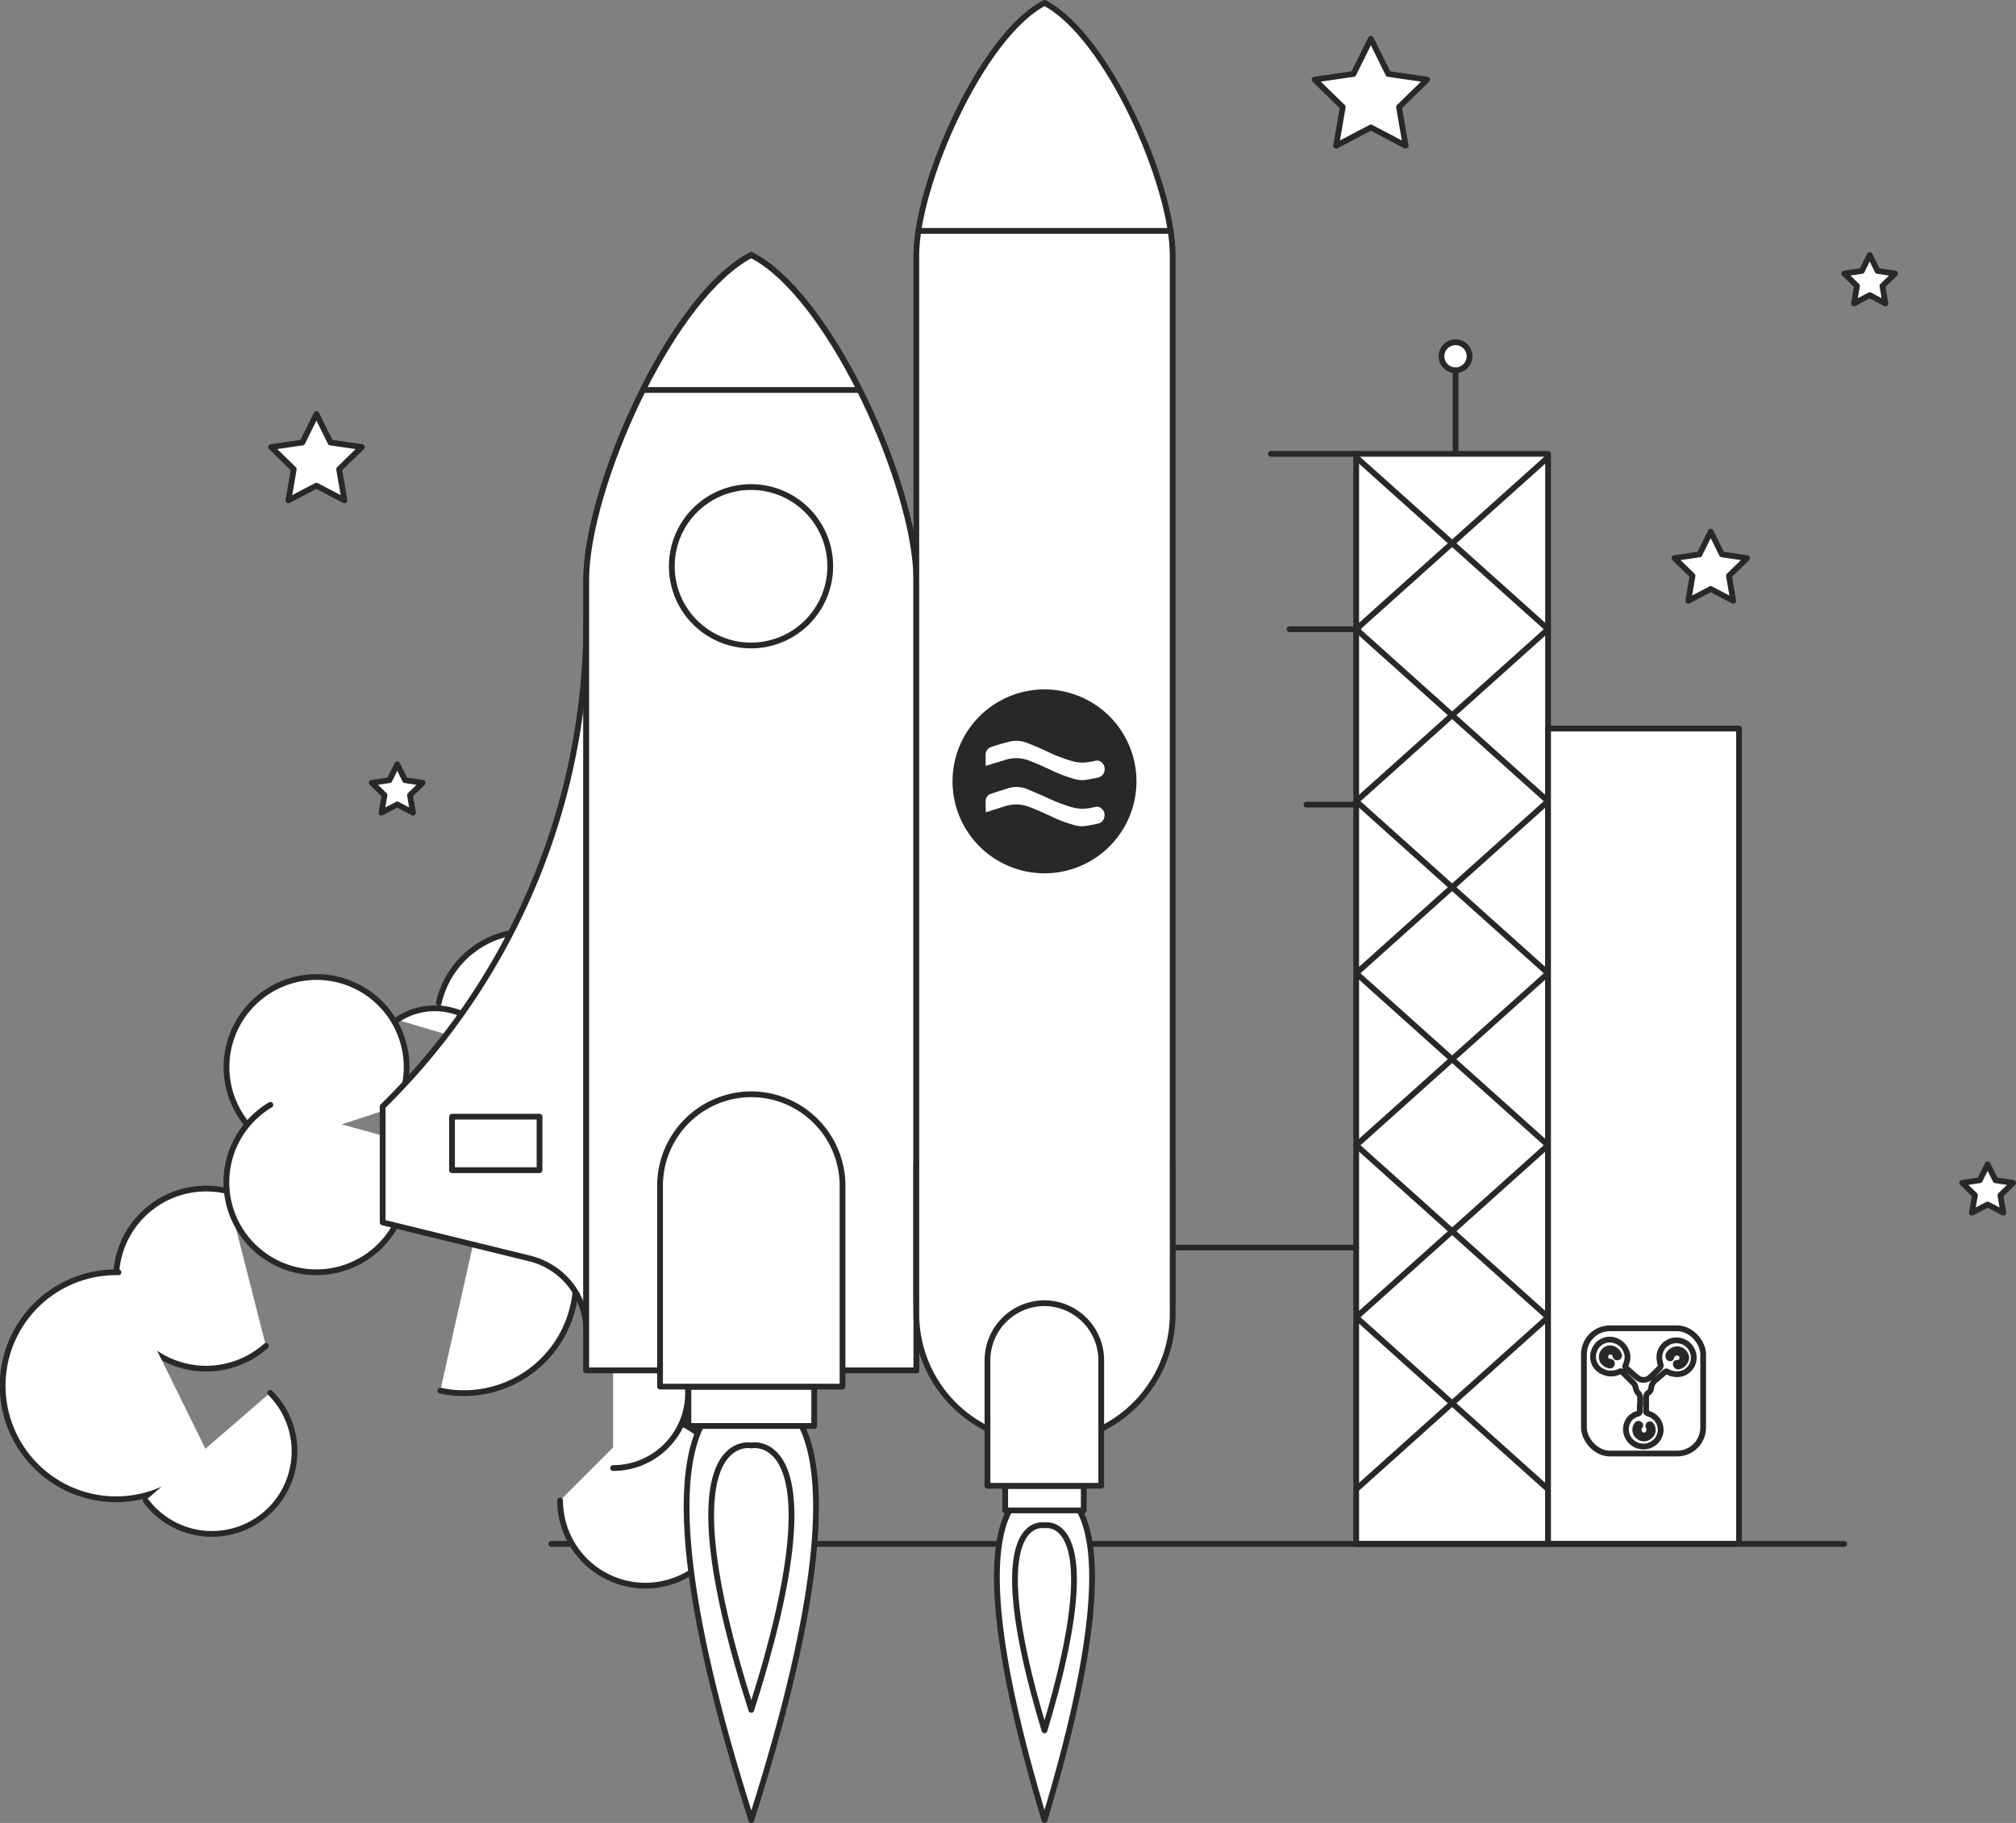 <svg xmlns="http://www.w3.org/2000/svg" viewBox="0 0 349.66 316.22"><rect x="0" y="0" width="349.66" height="316.22" fill="#808080" stroke="none"/><defs><style>.cls-1,.cls-2{fill:#fff;}.cls-1,.cls-2,.cls-3{stroke:#282828;stroke-linecap:round;stroke-linejoin:round;}.cls-2{fill-rule:evenodd;}.cls-3{fill:#282828;}</style></defs><title>Asset 2</title><g id="Layer_2" data-name="Layer 2"><g id="Layer_1-2" data-name="Layer 1"><rect class="cls-1" x="235.22" y="78.73" width="33.28" height="189.09"/><line class="cls-1" x1="235.22" y1="228.5" x2="268.5" y2="198.66"/><line class="cls-1" x1="268.5" y1="228.5" x2="235.22" y2="198.66"/><line class="cls-1" x1="235.22" y1="258.34" x2="268.5" y2="228.5"/><line class="cls-1" x1="268.5" y1="258.34" x2="235.22" y2="228.5"/><line class="cls-1" x1="235.22" y1="198.66" x2="268.5" y2="168.83"/><line class="cls-1" x1="268.5" y1="198.66" x2="235.22" y2="168.83"/><line class="cls-1" x1="235.22" y1="168.83" x2="268.5" y2="138.99"/><line class="cls-1" x1="268.5" y1="168.83" x2="235.22" y2="138.99"/><line class="cls-1" x1="235.22" y1="138.99" x2="268.5" y2="109.15"/><line class="cls-1" x1="268.5" y1="138.99" x2="235.22" y2="109.15"/><line class="cls-1" x1="235.22" y1="109.15" x2="268.5" y2="79.32"/><line class="cls-1" x1="268.5" y1="109.15" x2="235.22" y2="79.32"/><line class="cls-1" x1="220.43" y1="78.73" x2="235.59" y2="78.73"/><line class="cls-1" x1="223.66" y1="109.15" x2="235.59" y2="109.15"/><line class="cls-1" x1="226.59" y1="139.58" x2="235.59" y2="139.58"/><rect class="cls-1" x="268.5" y="126.38" width="33.12" height="141.43"/><line class="cls-1" x1="319.87" y1="267.82" x2="95.62" y2="267.82"/><line class="cls-1" x1="235.22" y1="216.41" x2="200.05" y2="216.41"/><path class="cls-1" d="M254.88,61.81a2.43,2.43,0,1,1-2.43-2.44A2.43,2.43,0,0,1,254.88,61.81Z"/><line class="cls-1" x1="252.45" y1="64.24" x2="252.45" y2="78.35"/><rect class="cls-1" x="274.72" y="230.42" width="20.68" height="21.72" rx="4.5"/><path class="cls-2" d="M284.47,243.71c0-.39,0-.78,0-1.17a1.23,1.23,0,0,0-.29-.84,1.71,1.71,0,0,1-.47-.91,1.63,1.63,0,0,0-.54-1c-.57-.59-1.18-1.15-1.75-1.75a.42.42,0,0,0-.6-.08,3.36,3.36,0,0,1-3.46-.41,2.81,2.81,0,0,1-.89-3.16,2.87,2.87,0,0,1,3-2,3.18,3.18,0,0,1,2.81,2.87,3.32,3.32,0,0,1-.35,1.58c-.06.13-.1.25,0,.37.71.6,1.39,1.26,2.13,1.83a1.68,1.68,0,0,0,2,0,24.09,24.09,0,0,0,1.78-1.72.63.63,0,0,0,.16-.69,2.38,2.38,0,0,1-.13-.6,2.89,2.89,0,0,1,1.53-3.19,3,3,0,0,1,4.29,3.36,2.89,2.89,0,0,1-2.1,2.1,3.47,3.47,0,0,1-2.34-.32.34.34,0,0,0-.45,0c-.51.45-1,.88-1.54,1.33a2.07,2.07,0,0,0-.88,1.46,1.1,1.1,0,0,1-.47.82.91.91,0,0,0-.4.8c0,.65,0,1.3,0,2s-.16.59.61.92a2.9,2.9,0,0,1,1.87,3.21,3,3,0,0,1-3.38,2.37,3,3,0,0,1-2.3-1.68,2.85,2.85,0,0,1,.56-3.33,3.12,3.12,0,0,1,1.17-.64.44.44,0,0,0,.38-.53c0-.35,0-.71,0-1.07Zm4.9-8.66a.66.66,0,0,0,0,.28.34.34,0,0,0,.29.3c.18,0,.2-.12.24-.24a1,1,0,0,1,1.38-.66.86.86,0,0,1,.48,1,.72.72,0,0,1-.71.66c-.19,0-.44,0-.38.29a.41.41,0,0,0,.55.34,1.7,1.7,0,0,0,1.25-1.55,1.67,1.67,0,0,0-1.56-1.43A1.72,1.72,0,0,0,289.37,235.05ZM278,236.11a1.76,1.76,0,0,0,1.18.76c.25.06.36-.13.39-.34s-.11-.29-.31-.31c-.55-.06-.82-.32-.83-.82a.89.89,0,0,1,.79-.94,1,1,0,0,1,1,.73c0,.2.12.3.33.27s.28-.19.26-.38a1.73,1.73,0,0,0-1.39-1.19A1.5,1.5,0,0,0,278,236.11Zm8.45,12.7a1.44,1.44,0,0,0,0-1.5c-.07-.14-.18-.26-.35-.23s-.25.24-.17.43a1.05,1.05,0,0,1-.08,1.13.85.85,0,0,1-.83.36.86.86,0,0,1-.72-.6,1,1,0,0,1,.11-1c.08-.12.15-.21,0-.31s-.31-.19-.44,0a1.44,1.44,0,0,0-.23,1.51,1.57,1.57,0,0,0,1.47.93A1.51,1.51,0,0,0,286.4,248.81Z"/><path class="cls-1" d="M111.93,245.5a14.78,14.78,0,1,1-14.78,14.78"/><path class="cls-1" d="M106.34,228.66a13,13,0,0,1,0,26"/><path class="cls-1" d="M84.86,203.31a19.43,19.43,0,0,1-8.49,37.92"/><path class="cls-1" d="M46.12,233.48a15.62,15.62,0,1,1-6.85-26.9"/><path class="cls-1" d="M36,252.07A19.69,19.69,0,1,1,20.55,220.7"/><path class="cls-1" d="M46.86,241.61a14.32,14.32,0,1,1-21.61,18.67"/><path class="cls-1" d="M47.6,198.91A15.62,15.62,0,1,1,69,191.84"/><path class="cls-1" d="M68.6,197.6a15.62,15.62,0,1,1-21.71-5.94"/><path class="cls-1" d="M76.11,173.93a15.92,15.92,0,1,1,18.74,19.14"/><path class="cls-1" d="M68.9,176.9A11.64,11.64,0,0,1,86.13,182"/><path class="cls-1" d="M81.76,181.5a14.16,14.16,0,0,1,10.39,23.79"/><path class="cls-1" d="M158.93,107.88H101.68a117.72,117.72,0,0,1-35.31,84.06h0v20.11l25.52,6.26a12.86,12.86,0,0,1,9.79,12.48h57.25"/><path class="cls-1" d="M130.3,44.24h0c-14,7.27-28.62,40.58-28.62,56.32V237.71h57.25V100.56C158.93,84.82,144.32,51.51,130.3,44.24Z"/><path class="cls-1" d="M130.3,44.24h0c-14,7.27-28.62,40.58-28.62,56.32V237.71h57.25V100.56C158.93,84.82,144.32,51.51,130.3,44.24Z"/><path class="cls-1" d="M111.51,67.65H149.1c-5.31-10.57-12.12-20-18.8-23.41h0C123.62,47.7,116.82,57.08,111.51,67.65Z"/><rect class="cls-1" x="78.4" y="193.71" width="15.18" height="9.28"/><path class="cls-1" d="M144,98.22a13.74,13.74,0,1,1-13.73-13.73A13.73,13.73,0,0,1,144,98.22Z"/><path class="cls-1" d="M130.31,315.72c-25.26-79.13,0-73.94,0-73.94S155.56,236.59,130.31,315.72Z"/><path class="cls-1" d="M130.31,296.61c-15.67-49.09,0-45.87,0-45.87S146,247.52,130.31,296.61Z"/><rect class="cls-1" x="119.4" y="240.57" width="21.82" height="6.79"/><path class="cls-1" d="M130.31,189.82a15.87,15.87,0,0,0-15.83,15.82v34.89h31.65V205.64A15.87,15.87,0,0,0,130.31,189.82Z"/><polygon class="cls-1" points="296.71 92.23 298.66 96.17 303.02 96.81 299.87 99.88 300.61 104.22 296.71 102.17 292.82 104.22 293.56 99.88 290.41 96.81 294.76 96.17 296.71 92.23"/><polygon class="cls-1" points="344.74 201.98 346.11 204.74 349.16 205.18 346.95 207.34 347.47 210.37 344.74 208.94 342.01 210.37 342.54 207.34 340.33 205.18 343.38 204.74 344.74 201.98"/><polygon class="cls-1" points="324.29 44.24 325.65 47 328.7 47.45 326.49 49.6 327.01 52.64 324.29 51.2 321.56 52.64 322.08 49.6 319.87 47.45 322.92 47 324.29 44.24"/><polygon class="cls-1" points="68.9 132.58 70.26 135.34 73.31 135.79 71.11 137.94 71.63 140.98 68.9 139.54 66.17 140.98 66.69 137.94 64.48 135.79 67.54 135.34 68.9 132.58"/><polygon class="cls-1" points="54.88 71.83 57.32 76.76 62.76 77.55 58.82 81.39 59.75 86.8 54.88 84.25 50.02 86.8 50.95 81.39 47.02 77.55 52.45 76.76 54.88 71.83"/><polygon class="cls-1" points="237.77 6.72 240.78 12.83 247.53 13.81 242.65 18.57 243.8 25.28 237.77 22.11 231.74 25.28 232.89 18.57 228.01 13.81 234.75 12.83 237.77 6.72"/><path class="cls-1" d="M203.39,226.06V44.23C203.39,32,192.05,6.14,181.16.5h0C170.27,6.14,158.93,32,158.93,44.23V226.06"/><path class="cls-3" d="M196.61,135.54a15.45,15.45,0,1,1-15.45-15.45A15.45,15.45,0,0,1,196.61,135.54Z"/><path class="cls-2" d="M170.45,131.9v-1a1.86,1.86,0,0,1,1.19-1.75,33.3,33.3,0,0,1,3.4-1,5.59,5.59,0,0,1,3.28.25c1.16.44,2.29.94,3.41,1.46a27.12,27.12,0,0,0,3.94,1.56,7.07,7.07,0,0,0,2.14.37,11.9,11.9,0,0,0,1.78-.24,3.52,3.52,0,0,1,.77-.12,1.91,1.91,0,0,1,1.63,1.33,2,2,0,0,1-1.5,2.63c-.72.14-1.44.29-2.16.4a5.49,5.49,0,0,1-2.24-.21A25.5,25.5,0,0,1,182,134c-1.21-.56-2.42-1.12-3.67-1.58a5.82,5.82,0,0,0-2.18-.41,6.76,6.76,0,0,0-1.73.31c-1.1.34-2.2.69-3.29,1a.5.5,0,0,1-.69-.49C170.47,132.58,170.45,132.24,170.45,131.9Z"/><path class="cls-2" d="M170.45,140v-1a1.84,1.84,0,0,1,1.24-1.77c1-.34,2.05-.65,3.09-1a5.48,5.48,0,0,1,3.76.27c1.19.51,2.37,1,3.54,1.54a26.85,26.85,0,0,0,4.06,1.53,6.3,6.3,0,0,0,3,.07l.88-.18a1.55,1.55,0,0,1,1.26.35,1.94,1.94,0,0,1,.75,2,1.85,1.85,0,0,1-1.47,1.54c-.74.18-1.49.32-2.24.43a5.45,5.45,0,0,1-2.3-.22,24.11,24.11,0,0,1-4-1.53c-1.21-.56-2.42-1.12-3.67-1.58a5.77,5.77,0,0,0-2.32-.4,6.39,6.39,0,0,0-1.57.28l-3.34,1.06a.47.47,0,0,1-.63-.24.45.45,0,0,1,0-.2Z"/><line class="cls-1" x1="159.28" y1="40.05" x2="203.04" y2="40.05"/><path class="cls-1" d="M203.39,202v25.94a22.22,22.22,0,0,1-22.23,22.22h0a22.22,22.22,0,0,1-22.23-22.22V202"/><path class="cls-1" d="M181.16,315.72c-18.58-61.35,0-57.33,0-57.33S199.73,254.37,181.16,315.72Z"/><rect class="cls-1" x="174.34" y="257.77" width="13.63" height="4.24"/><path class="cls-1" d="M181.16,226.06a9.92,9.92,0,0,0-9.89,9.89v21.79H191V236A9.91,9.91,0,0,0,181.16,226.06Z"/><path class="cls-1" d="M181.16,300.17c-11.53-38.06,0-35.57,0-35.57S192.68,262.11,181.16,300.17Z"/></g></g></svg>